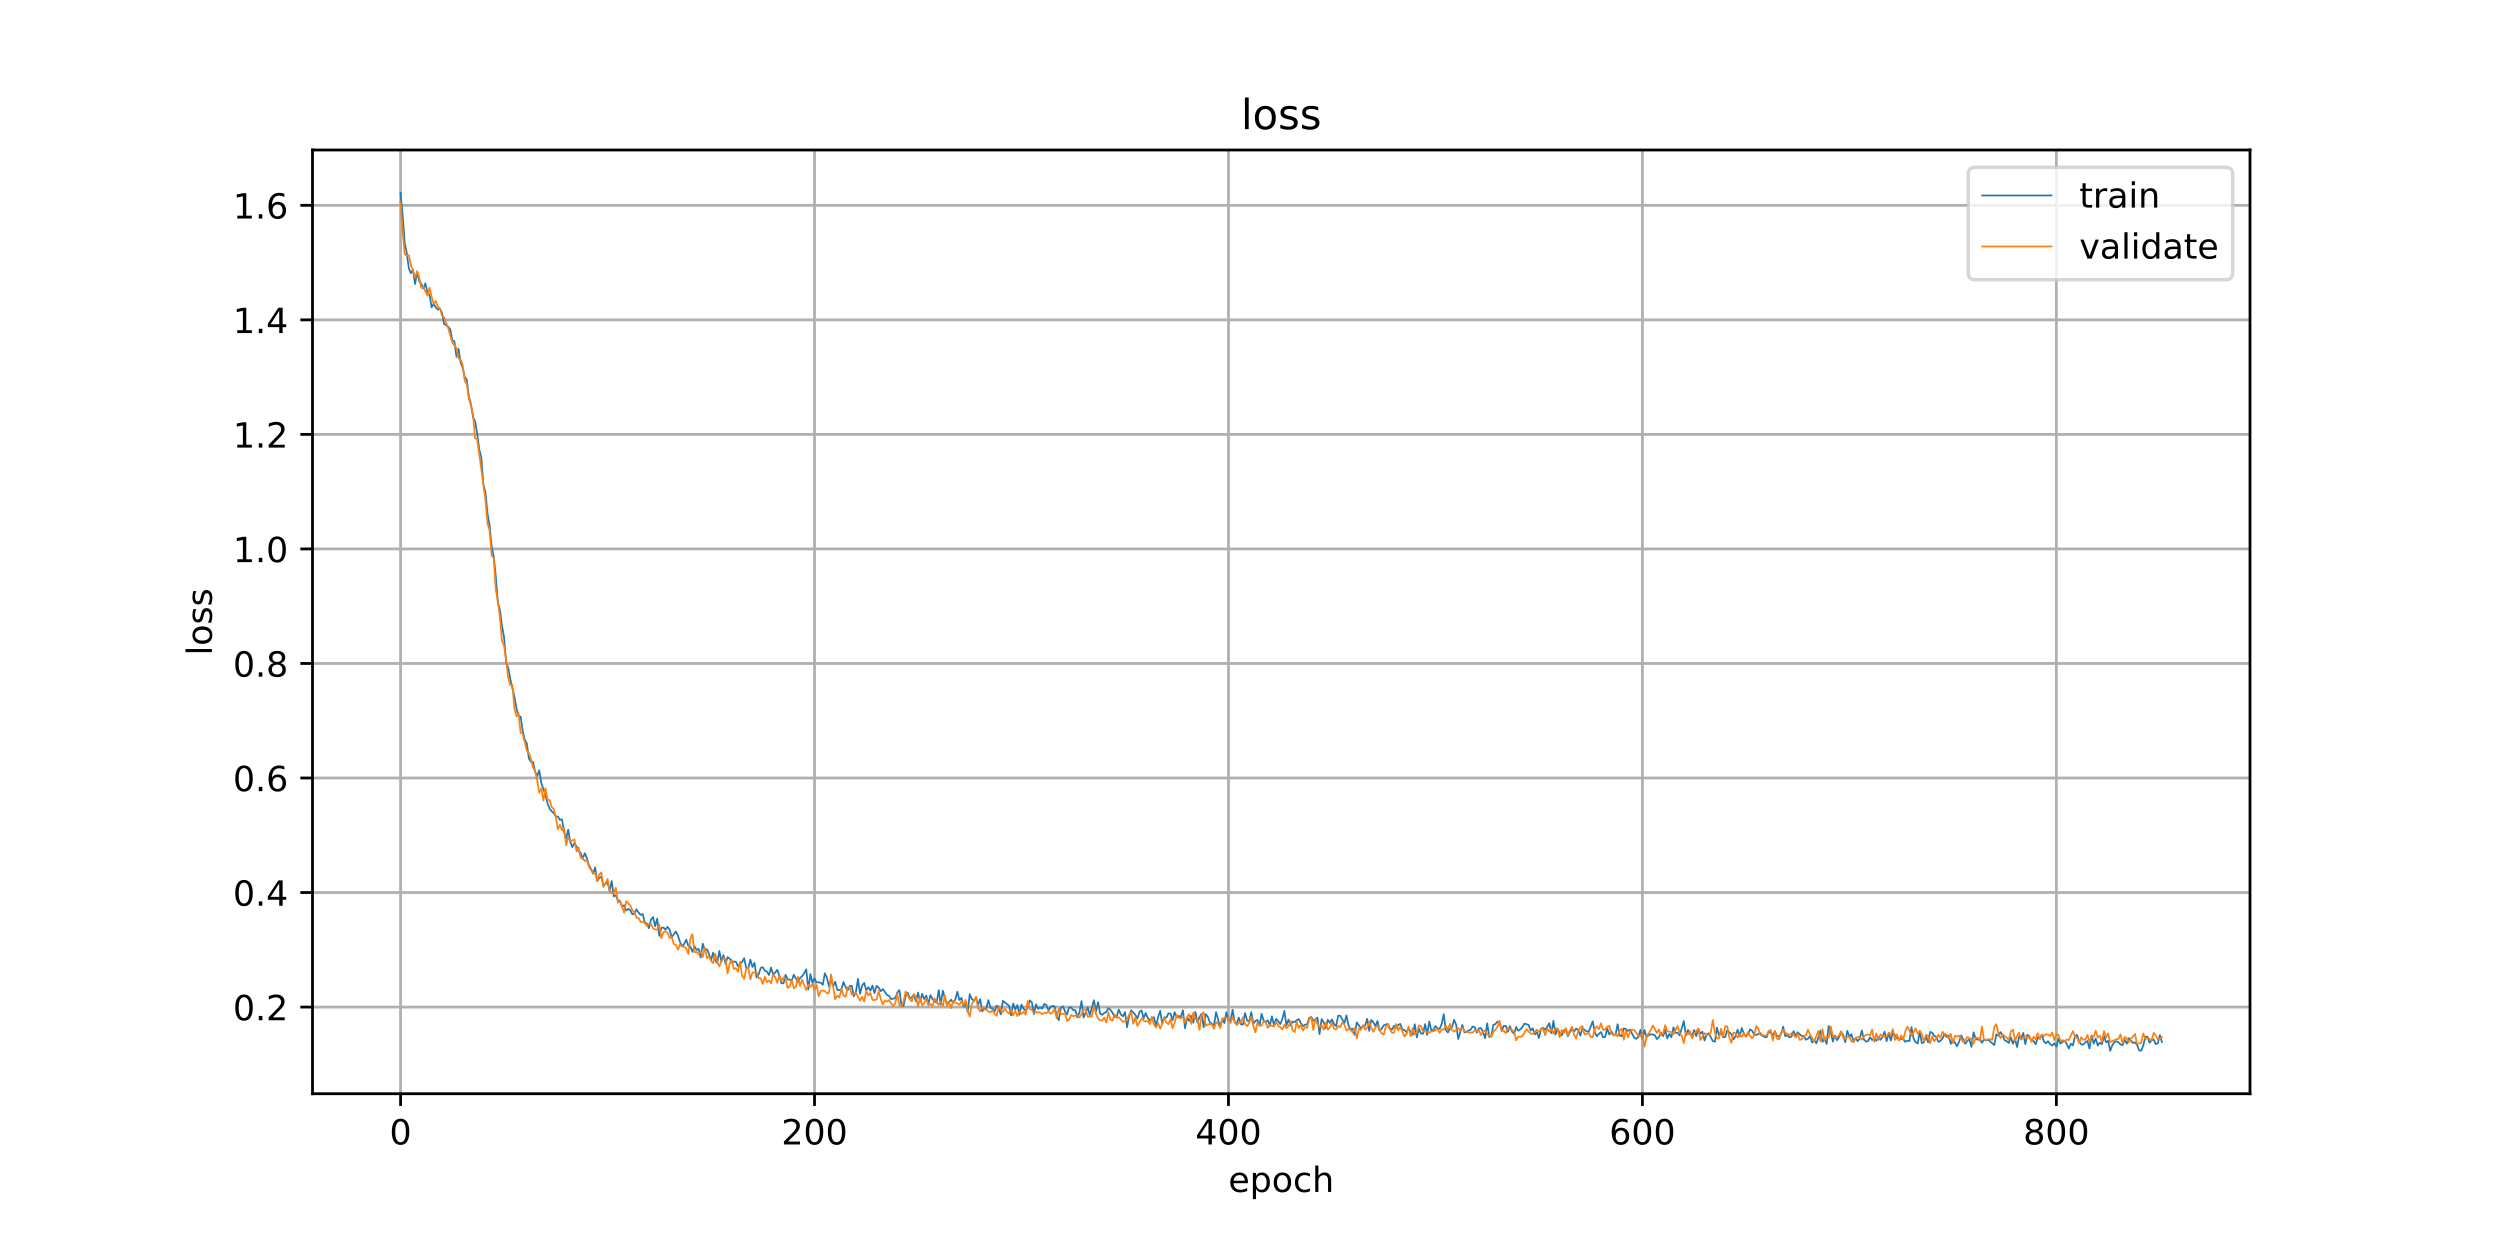 <?xml version="1.0" encoding="utf-8" standalone="no"?>
<!DOCTYPE svg PUBLIC "-//W3C//DTD SVG 1.1//EN"
  "http://www.w3.org/Graphics/SVG/1.1/DTD/svg11.dtd">
<!-- Created with matplotlib (https://matplotlib.org/) -->
<svg height="360pt" version="1.1" viewBox="0 0 720 360" width="720pt" xmlns="http://www.w3.org/2000/svg" xmlns:xlink="http://www.w3.org/1999/xlink">
 <defs>
  <style type="text/css">
*{stroke-linecap:butt;stroke-linejoin:round;}
  </style>
 </defs>
 <g id="figure_1">
  <g id="patch_1">
   <path d="M 0 360 
L 720 360 
L 720 0 
L 0 0 
z
" style="fill:#ffffff;"/>
  </g>
  <g id="axes_1">
   <g id="patch_2">
    <path d="M 90 315 
L 648 315 
L 648 43.2 
L 90 43.2 
z
" style="fill:#ffffff;"/>
   </g>
   <g id="matplotlib.axis_1">
    <g id="xtick_1">
     <g id="line2d_1">
      <path clip-path="url(#p7f3c922ab4)" d="M 115.364 315 
L 115.364 43.2 
" style="fill:none;stroke:#b0b0b0;stroke-linecap:square;stroke-width:0.8;"/>
     </g>
     <g id="line2d_2">
      <defs>
       <path d="M 0 0 
L 0 3.5 
" id="m43e13919d9" style="stroke:#000000;stroke-width:0.8;"/>
      </defs>
      <g>
       <use style="stroke:#000000;stroke-width:0.8;" x="115.364" xlink:href="#m43e13919d9" y="315"/>
      </g>
     </g>
     <g id="text_1">
      <!-- 0 -->
      <defs>
       <path d="M 31.781 66.406 
Q 24.172 66.406 20.328 58.906 
Q 16.5 51.422 16.5 36.375 
Q 16.5 21.391 20.328 13.891 
Q 24.172 6.391 31.781 6.391 
Q 39.453 6.391 43.281 13.891 
Q 47.125 21.391 47.125 36.375 
Q 47.125 51.422 43.281 58.906 
Q 39.453 66.406 31.781 66.406 
z
M 31.781 74.219 
Q 44.047 74.219 50.516 64.516 
Q 56.984 54.828 56.984 36.375 
Q 56.984 17.969 50.516 8.266 
Q 44.047 -1.422 31.781 -1.422 
Q 19.531 -1.422 13.062 8.266 
Q 6.594 17.969 6.594 36.375 
Q 6.594 54.828 13.062 64.516 
Q 19.531 74.219 31.781 74.219 
z
" id="DejaVuSans-48"/>
      </defs>
      <g transform="translate(112.182 329.598)scale(0.1 -0.1)">
       <use xlink:href="#DejaVuSans-48"/>
      </g>
     </g>
    </g>
    <g id="xtick_2">
     <g id="line2d_3">
      <path clip-path="url(#p7f3c922ab4)" d="M 234.582 315 
L 234.582 43.2 
" style="fill:none;stroke:#b0b0b0;stroke-linecap:square;stroke-width:0.8;"/>
     </g>
     <g id="line2d_4">
      <g>
       <use style="stroke:#000000;stroke-width:0.8;" x="234.582" xlink:href="#m43e13919d9" y="315"/>
      </g>
     </g>
     <g id="text_2">
      <!-- 200 -->
      <defs>
       <path d="M 19.188 8.297 
L 53.609 8.297 
L 53.609 0 
L 7.328 0 
L 7.328 8.297 
Q 12.938 14.109 22.625 23.891 
Q 32.328 33.688 34.812 36.531 
Q 39.547 41.844 41.422 45.531 
Q 43.312 49.219 43.312 52.781 
Q 43.312 58.594 39.234 62.25 
Q 35.156 65.922 28.609 65.922 
Q 23.969 65.922 18.812 64.312 
Q 13.672 62.703 7.812 59.422 
L 7.812 69.391 
Q 13.766 71.781 18.938 73 
Q 24.125 74.219 28.422 74.219 
Q 39.75 74.219 46.484 68.547 
Q 53.219 62.891 53.219 53.422 
Q 53.219 48.922 51.531 44.891 
Q 49.859 40.875 45.406 35.406 
Q 44.188 33.984 37.641 27.219 
Q 31.109 20.453 19.188 8.297 
z
" id="DejaVuSans-50"/>
      </defs>
      <g transform="translate(225.038 329.598)scale(0.1 -0.1)">
       <use xlink:href="#DejaVuSans-50"/>
       <use x="63.623" xlink:href="#DejaVuSans-48"/>
       <use x="127.246" xlink:href="#DejaVuSans-48"/>
      </g>
     </g>
    </g>
    <g id="xtick_3">
     <g id="line2d_5">
      <path clip-path="url(#p7f3c922ab4)" d="M 353.8 315 
L 353.8 43.2 
" style="fill:none;stroke:#b0b0b0;stroke-linecap:square;stroke-width:0.8;"/>
     </g>
     <g id="line2d_6">
      <g>
       <use style="stroke:#000000;stroke-width:0.8;" x="353.8" xlink:href="#m43e13919d9" y="315"/>
      </g>
     </g>
     <g id="text_3">
      <!-- 400 -->
      <defs>
       <path d="M 37.797 64.312 
L 12.891 25.391 
L 37.797 25.391 
z
M 35.203 72.906 
L 47.609 72.906 
L 47.609 25.391 
L 58.016 25.391 
L 58.016 17.188 
L 47.609 17.188 
L 47.609 0 
L 37.797 0 
L 37.797 17.188 
L 4.891 17.188 
L 4.891 26.703 
z
" id="DejaVuSans-52"/>
      </defs>
      <g transform="translate(344.256 329.598)scale(0.1 -0.1)">
       <use xlink:href="#DejaVuSans-52"/>
       <use x="63.623" xlink:href="#DejaVuSans-48"/>
       <use x="127.246" xlink:href="#DejaVuSans-48"/>
      </g>
     </g>
    </g>
    <g id="xtick_4">
     <g id="line2d_7">
      <path clip-path="url(#p7f3c922ab4)" d="M 473.018 315 
L 473.018 43.2 
" style="fill:none;stroke:#b0b0b0;stroke-linecap:square;stroke-width:0.8;"/>
     </g>
     <g id="line2d_8">
      <g>
       <use style="stroke:#000000;stroke-width:0.8;" x="473.018" xlink:href="#m43e13919d9" y="315"/>
      </g>
     </g>
     <g id="text_4">
      <!-- 600 -->
      <defs>
       <path d="M 33.016 40.375 
Q 26.375 40.375 22.484 35.828 
Q 18.609 31.297 18.609 23.391 
Q 18.609 15.531 22.484 10.953 
Q 26.375 6.391 33.016 6.391 
Q 39.656 6.391 43.531 10.953 
Q 47.406 15.531 47.406 23.391 
Q 47.406 31.297 43.531 35.828 
Q 39.656 40.375 33.016 40.375 
z
M 52.594 71.297 
L 52.594 62.312 
Q 48.875 64.062 45.094 64.984 
Q 41.312 65.922 37.594 65.922 
Q 27.828 65.922 22.672 59.328 
Q 17.531 52.734 16.797 39.406 
Q 19.672 43.656 24.016 45.922 
Q 28.375 48.188 33.594 48.188 
Q 44.578 48.188 50.953 41.516 
Q 57.328 34.859 57.328 23.391 
Q 57.328 12.156 50.688 5.359 
Q 44.047 -1.422 33.016 -1.422 
Q 20.359 -1.422 13.672 8.266 
Q 6.984 17.969 6.984 36.375 
Q 6.984 53.656 15.188 63.938 
Q 23.391 74.219 37.203 74.219 
Q 40.922 74.219 44.703 73.484 
Q 48.484 72.75 52.594 71.297 
z
" id="DejaVuSans-54"/>
      </defs>
      <g transform="translate(463.474 329.598)scale(0.1 -0.1)">
       <use xlink:href="#DejaVuSans-54"/>
       <use x="63.623" xlink:href="#DejaVuSans-48"/>
       <use x="127.246" xlink:href="#DejaVuSans-48"/>
      </g>
     </g>
    </g>
    <g id="xtick_5">
     <g id="line2d_9">
      <path clip-path="url(#p7f3c922ab4)" d="M 592.236 315 
L 592.236 43.2 
" style="fill:none;stroke:#b0b0b0;stroke-linecap:square;stroke-width:0.8;"/>
     </g>
     <g id="line2d_10">
      <g>
       <use style="stroke:#000000;stroke-width:0.8;" x="592.236" xlink:href="#m43e13919d9" y="315"/>
      </g>
     </g>
     <g id="text_5">
      <!-- 800 -->
      <defs>
       <path d="M 31.781 34.625 
Q 24.75 34.625 20.719 30.859 
Q 16.703 27.094 16.703 20.516 
Q 16.703 13.922 20.719 10.156 
Q 24.75 6.391 31.781 6.391 
Q 38.812 6.391 42.859 10.172 
Q 46.922 13.969 46.922 20.516 
Q 46.922 27.094 42.891 30.859 
Q 38.875 34.625 31.781 34.625 
z
M 21.922 38.812 
Q 15.578 40.375 12.031 44.719 
Q 8.5 49.078 8.5 55.328 
Q 8.5 64.062 14.719 69.141 
Q 20.953 74.219 31.781 74.219 
Q 42.672 74.219 48.875 69.141 
Q 55.078 64.062 55.078 55.328 
Q 55.078 49.078 51.531 44.719 
Q 48 40.375 41.703 38.812 
Q 48.828 37.156 52.797 32.312 
Q 56.781 27.484 56.781 20.516 
Q 56.781 9.906 50.312 4.234 
Q 43.844 -1.422 31.781 -1.422 
Q 19.734 -1.422 13.25 4.234 
Q 6.781 9.906 6.781 20.516 
Q 6.781 27.484 10.781 32.312 
Q 14.797 37.156 21.922 38.812 
z
M 18.312 54.391 
Q 18.312 48.734 21.844 45.562 
Q 25.391 42.391 31.781 42.391 
Q 38.141 42.391 41.719 45.562 
Q 45.312 48.734 45.312 54.391 
Q 45.312 60.062 41.719 63.234 
Q 38.141 66.406 31.781 66.406 
Q 25.391 66.406 21.844 63.234 
Q 18.312 60.062 18.312 54.391 
z
" id="DejaVuSans-56"/>
      </defs>
      <g transform="translate(582.692 329.598)scale(0.1 -0.1)">
       <use xlink:href="#DejaVuSans-56"/>
       <use x="63.623" xlink:href="#DejaVuSans-48"/>
       <use x="127.246" xlink:href="#DejaVuSans-48"/>
      </g>
     </g>
    </g>
    <g id="text_6">
     <!-- epoch -->
     <defs>
      <path d="M 56.203 29.594 
L 56.203 25.203 
L 14.891 25.203 
Q 15.484 15.922 20.484 11.062 
Q 25.484 6.203 34.422 6.203 
Q 39.594 6.203 44.453 7.469 
Q 49.312 8.734 54.109 11.281 
L 54.109 2.781 
Q 49.266 0.734 44.188 -0.344 
Q 39.109 -1.422 33.891 -1.422 
Q 20.797 -1.422 13.156 6.188 
Q 5.516 13.812 5.516 26.812 
Q 5.516 40.234 12.766 48.109 
Q 20.016 56 32.328 56 
Q 43.359 56 49.781 48.891 
Q 56.203 41.797 56.203 29.594 
z
M 47.219 32.234 
Q 47.125 39.594 43.094 43.984 
Q 39.062 48.391 32.422 48.391 
Q 24.906 48.391 20.391 44.141 
Q 15.875 39.891 15.188 32.172 
z
" id="DejaVuSans-101"/>
      <path d="M 18.109 8.203 
L 18.109 -20.797 
L 9.078 -20.797 
L 9.078 54.688 
L 18.109 54.688 
L 18.109 46.391 
Q 20.953 51.266 25.266 53.625 
Q 29.594 56 35.594 56 
Q 45.562 56 51.781 48.094 
Q 58.016 40.188 58.016 27.297 
Q 58.016 14.406 51.781 6.484 
Q 45.562 -1.422 35.594 -1.422 
Q 29.594 -1.422 25.266 0.953 
Q 20.953 3.328 18.109 8.203 
z
M 48.688 27.297 
Q 48.688 37.203 44.609 42.844 
Q 40.531 48.484 33.406 48.484 
Q 26.266 48.484 22.188 42.844 
Q 18.109 37.203 18.109 27.297 
Q 18.109 17.391 22.188 11.75 
Q 26.266 6.109 33.406 6.109 
Q 40.531 6.109 44.609 11.75 
Q 48.688 17.391 48.688 27.297 
z
" id="DejaVuSans-112"/>
      <path d="M 30.609 48.391 
Q 23.391 48.391 19.188 42.75 
Q 14.984 37.109 14.984 27.297 
Q 14.984 17.484 19.156 11.844 
Q 23.344 6.203 30.609 6.203 
Q 37.797 6.203 41.984 11.859 
Q 46.188 17.531 46.188 27.297 
Q 46.188 37.016 41.984 42.703 
Q 37.797 48.391 30.609 48.391 
z
M 30.609 56 
Q 42.328 56 49.016 48.375 
Q 55.719 40.766 55.719 27.297 
Q 55.719 13.875 49.016 6.219 
Q 42.328 -1.422 30.609 -1.422 
Q 18.844 -1.422 12.172 6.219 
Q 5.516 13.875 5.516 27.297 
Q 5.516 40.766 12.172 48.375 
Q 18.844 56 30.609 56 
z
" id="DejaVuSans-111"/>
      <path d="M 48.781 52.594 
L 48.781 44.188 
Q 44.969 46.297 41.141 47.344 
Q 37.312 48.391 33.406 48.391 
Q 24.656 48.391 19.812 42.844 
Q 14.984 37.312 14.984 27.297 
Q 14.984 17.281 19.812 11.734 
Q 24.656 6.203 33.406 6.203 
Q 37.312 6.203 41.141 7.25 
Q 44.969 8.297 48.781 10.406 
L 48.781 2.094 
Q 45.016 0.344 40.984 -0.531 
Q 36.969 -1.422 32.422 -1.422 
Q 20.062 -1.422 12.781 6.344 
Q 5.516 14.109 5.516 27.297 
Q 5.516 40.672 12.859 48.328 
Q 20.219 56 33.016 56 
Q 37.156 56 41.109 55.141 
Q 45.062 54.297 48.781 52.594 
z
" id="DejaVuSans-99"/>
      <path d="M 54.891 33.016 
L 54.891 0 
L 45.906 0 
L 45.906 32.719 
Q 45.906 40.484 42.875 44.328 
Q 39.844 48.188 33.797 48.188 
Q 26.516 48.188 22.312 43.547 
Q 18.109 38.922 18.109 30.906 
L 18.109 0 
L 9.078 0 
L 9.078 75.984 
L 18.109 75.984 
L 18.109 46.188 
Q 21.344 51.125 25.703 53.562 
Q 30.078 56 35.797 56 
Q 45.219 56 50.047 50.172 
Q 54.891 44.344 54.891 33.016 
z
" id="DejaVuSans-104"/>
     </defs>
     <g transform="translate(353.772 343.277)scale(0.1 -0.1)">
      <use xlink:href="#DejaVuSans-101"/>
      <use x="61.523" xlink:href="#DejaVuSans-112"/>
      <use x="125" xlink:href="#DejaVuSans-111"/>
      <use x="186.182" xlink:href="#DejaVuSans-99"/>
      <use x="241.162" xlink:href="#DejaVuSans-104"/>
     </g>
    </g>
   </g>
   <g id="matplotlib.axis_2">
    <g id="ytick_1">
     <g id="line2d_11">
      <path clip-path="url(#p7f3c922ab4)" d="M 90 290.031 
L 648 290.031 
" style="fill:none;stroke:#b0b0b0;stroke-linecap:square;stroke-width:0.8;"/>
     </g>
     <g id="line2d_12">
      <defs>
       <path d="M 0 0 
L -3.5 0 
" id="ma08b111112" style="stroke:#000000;stroke-width:0.8;"/>
      </defs>
      <g>
       <use style="stroke:#000000;stroke-width:0.8;" x="90" xlink:href="#ma08b111112" y="290.031"/>
      </g>
     </g>
     <g id="text_7">
      <!-- 0.2 -->
      <defs>
       <path d="M 10.688 12.406 
L 21 12.406 
L 21 0 
L 10.688 0 
z
" id="DejaVuSans-46"/>
      </defs>
      <g transform="translate(67.097 293.83)scale(0.1 -0.1)">
       <use xlink:href="#DejaVuSans-48"/>
       <use x="63.623" xlink:href="#DejaVuSans-46"/>
       <use x="95.41" xlink:href="#DejaVuSans-50"/>
      </g>
     </g>
    </g>
    <g id="ytick_2">
     <g id="line2d_13">
      <path clip-path="url(#p7f3c922ab4)" d="M 90 257.047 
L 648 257.047 
" style="fill:none;stroke:#b0b0b0;stroke-linecap:square;stroke-width:0.8;"/>
     </g>
     <g id="line2d_14">
      <g>
       <use style="stroke:#000000;stroke-width:0.8;" x="90" xlink:href="#ma08b111112" y="257.047"/>
      </g>
     </g>
     <g id="text_8">
      <!-- 0.4 -->
      <g transform="translate(67.097 260.846)scale(0.1 -0.1)">
       <use xlink:href="#DejaVuSans-48"/>
       <use x="63.623" xlink:href="#DejaVuSans-46"/>
       <use x="95.41" xlink:href="#DejaVuSans-52"/>
      </g>
     </g>
    </g>
    <g id="ytick_3">
     <g id="line2d_15">
      <path clip-path="url(#p7f3c922ab4)" d="M 90 224.062 
L 648 224.062 
" style="fill:none;stroke:#b0b0b0;stroke-linecap:square;stroke-width:0.8;"/>
     </g>
     <g id="line2d_16">
      <g>
       <use style="stroke:#000000;stroke-width:0.8;" x="90" xlink:href="#ma08b111112" y="224.062"/>
      </g>
     </g>
     <g id="text_9">
      <!-- 0.6 -->
      <g transform="translate(67.097 227.862)scale(0.1 -0.1)">
       <use xlink:href="#DejaVuSans-48"/>
       <use x="63.623" xlink:href="#DejaVuSans-46"/>
       <use x="95.41" xlink:href="#DejaVuSans-54"/>
      </g>
     </g>
    </g>
    <g id="ytick_4">
     <g id="line2d_17">
      <path clip-path="url(#p7f3c922ab4)" d="M 90 191.078 
L 648 191.078 
" style="fill:none;stroke:#b0b0b0;stroke-linecap:square;stroke-width:0.8;"/>
     </g>
     <g id="line2d_18">
      <g>
       <use style="stroke:#000000;stroke-width:0.8;" x="90" xlink:href="#ma08b111112" y="191.078"/>
      </g>
     </g>
     <g id="text_10">
      <!-- 0.8 -->
      <g transform="translate(67.097 194.877)scale(0.1 -0.1)">
       <use xlink:href="#DejaVuSans-48"/>
       <use x="63.623" xlink:href="#DejaVuSans-46"/>
       <use x="95.41" xlink:href="#DejaVuSans-56"/>
      </g>
     </g>
    </g>
    <g id="ytick_5">
     <g id="line2d_19">
      <path clip-path="url(#p7f3c922ab4)" d="M 90 158.094 
L 648 158.094 
" style="fill:none;stroke:#b0b0b0;stroke-linecap:square;stroke-width:0.8;"/>
     </g>
     <g id="line2d_20">
      <g>
       <use style="stroke:#000000;stroke-width:0.8;" x="90" xlink:href="#ma08b111112" y="158.094"/>
      </g>
     </g>
     <g id="text_11">
      <!-- 1.0 -->
      <defs>
       <path d="M 12.406 8.297 
L 28.516 8.297 
L 28.516 63.922 
L 10.984 60.406 
L 10.984 69.391 
L 28.422 72.906 
L 38.281 72.906 
L 38.281 8.297 
L 54.391 8.297 
L 54.391 0 
L 12.406 0 
z
" id="DejaVuSans-49"/>
      </defs>
      <g transform="translate(67.097 161.893)scale(0.1 -0.1)">
       <use xlink:href="#DejaVuSans-49"/>
       <use x="63.623" xlink:href="#DejaVuSans-46"/>
       <use x="95.41" xlink:href="#DejaVuSans-48"/>
      </g>
     </g>
    </g>
    <g id="ytick_6">
     <g id="line2d_21">
      <path clip-path="url(#p7f3c922ab4)" d="M 90 125.11 
L 648 125.11 
" style="fill:none;stroke:#b0b0b0;stroke-linecap:square;stroke-width:0.8;"/>
     </g>
     <g id="line2d_22">
      <g>
       <use style="stroke:#000000;stroke-width:0.8;" x="90" xlink:href="#ma08b111112" y="125.11"/>
      </g>
     </g>
     <g id="text_12">
      <!-- 1.2 -->
      <g transform="translate(67.097 128.909)scale(0.1 -0.1)">
       <use xlink:href="#DejaVuSans-49"/>
       <use x="63.623" xlink:href="#DejaVuSans-46"/>
       <use x="95.41" xlink:href="#DejaVuSans-50"/>
      </g>
     </g>
    </g>
    <g id="ytick_7">
     <g id="line2d_23">
      <path clip-path="url(#p7f3c922ab4)" d="M 90 92.126 
L 648 92.126 
" style="fill:none;stroke:#b0b0b0;stroke-linecap:square;stroke-width:0.8;"/>
     </g>
     <g id="line2d_24">
      <g>
       <use style="stroke:#000000;stroke-width:0.8;" x="90" xlink:href="#ma08b111112" y="92.126"/>
      </g>
     </g>
     <g id="text_13">
      <!-- 1.4 -->
      <g transform="translate(67.097 95.925)scale(0.1 -0.1)">
       <use xlink:href="#DejaVuSans-49"/>
       <use x="63.623" xlink:href="#DejaVuSans-46"/>
       <use x="95.41" xlink:href="#DejaVuSans-52"/>
      </g>
     </g>
    </g>
    <g id="ytick_8">
     <g id="line2d_25">
      <path clip-path="url(#p7f3c922ab4)" d="M 90 59.142 
L 648 59.142 
" style="fill:none;stroke:#b0b0b0;stroke-linecap:square;stroke-width:0.8;"/>
     </g>
     <g id="line2d_26">
      <g>
       <use style="stroke:#000000;stroke-width:0.8;" x="90" xlink:href="#ma08b111112" y="59.142"/>
      </g>
     </g>
     <g id="text_14">
      <!-- 1.6 -->
      <g transform="translate(67.097 62.941)scale(0.1 -0.1)">
       <use xlink:href="#DejaVuSans-49"/>
       <use x="63.623" xlink:href="#DejaVuSans-46"/>
       <use x="95.41" xlink:href="#DejaVuSans-54"/>
      </g>
     </g>
    </g>
    <g id="text_15">
     <!-- loss -->
     <defs>
      <path d="M 9.422 75.984 
L 18.406 75.984 
L 18.406 0 
L 9.422 0 
z
" id="DejaVuSans-108"/>
      <path d="M 44.281 53.078 
L 44.281 44.578 
Q 40.484 46.531 36.375 47.5 
Q 32.281 48.484 27.875 48.484 
Q 21.188 48.484 17.844 46.438 
Q 14.5 44.391 14.5 40.281 
Q 14.5 37.156 16.891 35.375 
Q 19.281 33.594 26.516 31.984 
L 29.594 31.297 
Q 39.156 29.25 43.188 25.516 
Q 47.219 21.781 47.219 15.094 
Q 47.219 7.469 41.188 3.016 
Q 35.156 -1.422 24.609 -1.422 
Q 20.219 -1.422 15.453 -0.562 
Q 10.688 0.297 5.422 2 
L 5.422 11.281 
Q 10.406 8.688 15.234 7.391 
Q 20.062 6.109 24.812 6.109 
Q 31.156 6.109 34.562 8.281 
Q 37.984 10.453 37.984 14.406 
Q 37.984 18.062 35.516 20.016 
Q 33.062 21.969 24.703 23.781 
L 21.578 24.516 
Q 13.234 26.266 9.516 29.906 
Q 5.812 33.547 5.812 39.891 
Q 5.812 47.609 11.281 51.797 
Q 16.75 56 26.812 56 
Q 31.781 56 36.172 55.266 
Q 40.578 54.547 44.281 53.078 
z
" id="DejaVuSans-115"/>
     </defs>
     <g transform="translate(61.017 188.758)rotate(-90)scale(0.1 -0.1)">
      <use xlink:href="#DejaVuSans-108"/>
      <use x="27.783" xlink:href="#DejaVuSans-111"/>
      <use x="88.965" xlink:href="#DejaVuSans-115"/>
      <use x="141.064" xlink:href="#DejaVuSans-115"/>
     </g>
    </g>
   </g>
   <g id="line2d_27">
    <path clip-path="url(#p7f3c922ab4)" d="M 115.364 55.555 
L 115.96 61.947 
L 116.556 69.958 
L 117.152 72.895 
L 117.748 77.313 
L 118.344 78.68 
L 118.94 77.709 
L 119.536 81.804 
L 120.132 78.283 
L 120.728 80.963 
L 121.325 81.719 
L 121.921 83.116 
L 122.517 81.603 
L 123.113 84.269 
L 123.709 84.921 
L 124.305 88.538 
L 124.901 87.478 
L 125.497 88.524 
L 126.093 89.155 
L 126.689 88.954 
L 127.285 90.048 
L 127.882 93.255 
L 129.074 94.088 
L 129.67 94.816 
L 130.266 98.002 
L 130.862 98.289 
L 131.458 102.734 
L 132.054 100.454 
L 132.65 104.404 
L 133.246 105.889 
L 133.842 108.586 
L 134.439 109.422 
L 135.035 114.236 
L 135.631 116.443 
L 136.227 120.126 
L 136.823 121.31 
L 137.419 124.824 
L 138.015 129.353 
L 138.611 131.709 
L 139.207 139.514 
L 139.803 141.706 
L 140.399 147.891 
L 140.996 151.31 
L 141.592 157.351 
L 142.188 160.155 
L 142.784 165.915 
L 143.38 173.589 
L 143.976 175.63 
L 144.572 180.253 
L 145.168 183.506 
L 145.764 190.805 
L 146.36 192.259 
L 146.956 195.538 
L 148.149 200.635 
L 148.745 204.001 
L 149.341 206.175 
L 149.937 206.414 
L 150.533 210.408 
L 151.129 213.011 
L 151.725 214.121 
L 152.321 218.448 
L 152.917 219.403 
L 153.513 219.462 
L 154.109 222.323 
L 154.706 223.513 
L 155.302 221.83 
L 155.898 225.525 
L 157.09 228.972 
L 157.686 231.361 
L 158.282 232.908 
L 158.878 233.653 
L 159.474 234.153 
L 160.07 235.092 
L 160.666 235.197 
L 161.263 236.139 
L 161.859 236.004 
L 162.455 239.682 
L 163.051 241.55 
L 163.647 238.94 
L 164.243 242.523 
L 164.839 243.987 
L 165.435 242.775 
L 166.031 243.799 
L 166.627 245.121 
L 167.223 245.614 
L 167.82 247.374 
L 168.416 245.706 
L 169.012 247.105 
L 169.608 249.221 
L 170.204 250.272 
L 170.8 251.629 
L 171.396 249.823 
L 171.992 253.773 
L 172.588 252.867 
L 173.184 252.486 
L 173.78 255.085 
L 174.973 254.093 
L 175.569 256.616 
L 176.165 253.722 
L 176.761 258.118 
L 177.357 257.865 
L 177.953 259.248 
L 178.549 259.427 
L 179.145 261.187 
L 179.741 260.684 
L 180.337 262.248 
L 180.934 261.754 
L 181.53 262.116 
L 182.126 263.327 
L 182.722 263.089 
L 183.318 261.884 
L 183.914 262.85 
L 184.51 263.496 
L 185.106 263.243 
L 185.702 265.745 
L 186.298 266 
L 186.894 267.319 
L 187.491 264.842 
L 188.087 264.123 
L 188.683 266.755 
L 189.279 264.569 
L 189.875 269.511 
L 190.471 267.241 
L 191.067 267.136 
L 191.663 267.705 
L 192.259 266.945 
L 192.855 267.755 
L 193.451 269.977 
L 194.644 268.252 
L 195.24 269.447 
L 195.836 271.295 
L 196.432 272.501 
L 197.028 271.879 
L 197.624 270.618 
L 198.22 272.389 
L 198.816 272.599 
L 199.412 274.11 
L 200.008 272.514 
L 200.605 273.568 
L 201.201 273.272 
L 201.797 275.744 
L 202.393 271.777 
L 202.989 273.675 
L 203.585 273.383 
L 204.181 274.735 
L 204.777 276.591 
L 205.373 274.371 
L 205.969 276.594 
L 206.565 277.379 
L 207.162 273.885 
L 207.758 276.938 
L 208.354 275.051 
L 208.95 277.583 
L 209.546 275.645 
L 210.142 276.092 
L 210.738 277.23 
L 211.334 276.914 
L 211.93 276.983 
L 212.526 278.272 
L 213.122 277.501 
L 213.719 277.083 
L 214.315 275.945 
L 214.911 278.769 
L 215.507 278.855 
L 216.103 276.378 
L 216.699 278.485 
L 217.295 277.308 
L 217.891 281.488 
L 218.487 280.678 
L 219.083 278.758 
L 219.679 278.551 
L 220.276 279.599 
L 220.872 279.775 
L 221.468 280.807 
L 222.064 278.666 
L 222.66 280.645 
L 223.256 280.11 
L 223.852 279.317 
L 224.448 280.938 
L 225.044 283.14 
L 225.64 283.208 
L 226.236 280.754 
L 226.832 282.057 
L 227.429 282.143 
L 228.025 282.388 
L 228.621 280.717 
L 229.813 282.898 
L 230.409 281.679 
L 231.005 281.154 
L 231.601 280.275 
L 232.197 279.157 
L 232.793 284.922 
L 233.389 280.538 
L 233.986 283.004 
L 234.582 281.803 
L 235.178 282.953 
L 235.774 282.917 
L 236.37 283.015 
L 236.966 283.617 
L 237.562 280.314 
L 238.158 281.598 
L 238.754 284.128 
L 239.35 281.974 
L 239.946 284.056 
L 240.543 282.734 
L 241.139 285.119 
L 241.735 285.15 
L 242.331 284.932 
L 242.927 282.811 
L 243.523 284.261 
L 244.119 285.249 
L 244.715 283.975 
L 245.311 283.88 
L 245.907 286.925 
L 246.503 285.665 
L 247.1 281.92 
L 247.696 286.228 
L 248.292 283.805 
L 248.888 283.08 
L 249.484 285.201 
L 250.08 284.303 
L 250.676 285.349 
L 251.272 283.835 
L 251.868 286.018 
L 252.464 283.91 
L 253.06 284.433 
L 253.657 285.452 
L 254.253 284.847 
L 255.445 286.517 
L 256.041 286.817 
L 256.637 287.726 
L 257.829 287.501 
L 258.425 285.88 
L 259.021 285.14 
L 259.617 289.451 
L 260.214 289.734 
L 260.81 286.855 
L 261.406 285.929 
L 262.002 287.506 
L 262.598 287.255 
L 263.194 286.446 
L 263.79 288.328 
L 264.386 285.855 
L 264.982 288.504 
L 265.578 286.23 
L 266.174 287.723 
L 266.771 286.729 
L 267.367 289.148 
L 267.963 286.607 
L 268.559 287.712 
L 269.155 288.401 
L 269.751 288.767 
L 270.347 285.144 
L 270.943 289.276 
L 271.539 285.328 
L 272.135 287.504 
L 272.731 289.115 
L 273.924 287.927 
L 274.52 288.835 
L 275.116 287.847 
L 275.712 285.627 
L 276.308 288.004 
L 276.904 287.383 
L 277.5 289.937 
L 278.096 288.925 
L 278.692 291.438 
L 279.288 286.309 
L 279.885 287.744 
L 280.481 288.217 
L 281.077 287.302 
L 281.673 289.447 
L 282.269 287.738 
L 282.865 291.232 
L 283.461 290.643 
L 284.057 290.389 
L 284.653 288.041 
L 285.249 290.235 
L 285.845 290.399 
L 286.442 291.304 
L 287.038 289.618 
L 287.634 290.459 
L 288.23 292.145 
L 288.826 288.247 
L 290.614 289.655 
L 291.21 292.463 
L 291.806 289.002 
L 292.402 290.718 
L 292.999 289.472 
L 293.595 292.187 
L 294.191 289.344 
L 294.787 290.515 
L 295.383 291.065 
L 295.979 290.184 
L 296.575 288.113 
L 297.171 288.66 
L 297.767 292.086 
L 298.363 289.236 
L 298.959 290.515 
L 299.555 290.172 
L 300.152 290.482 
L 300.748 289.128 
L 301.344 289.432 
L 301.94 290.971 
L 302.536 290.068 
L 303.132 289.667 
L 303.728 289.865 
L 304.324 292.587 
L 304.92 293.824 
L 305.516 290.268 
L 306.112 289.817 
L 306.709 291.206 
L 307.305 292.173 
L 307.901 290.14 
L 308.497 290.155 
L 309.093 290.923 
L 309.689 290.911 
L 310.285 292.998 
L 310.881 291.593 
L 311.477 288.323 
L 312.073 293.059 
L 313.266 290.143 
L 313.862 292.343 
L 315.054 288.08 
L 315.65 291.228 
L 316.246 288.625 
L 316.842 291.927 
L 317.438 292.28 
L 318.034 291.717 
L 318.63 291.466 
L 319.226 290.328 
L 319.823 290.842 
L 320.419 291.707 
L 321.015 292.955 
L 321.611 292.773 
L 322.207 290.762 
L 322.803 292.172 
L 323.399 292.712 
L 323.995 291.485 
L 324.591 295.83 
L 325.187 292.685 
L 325.783 290.961 
L 326.976 292.258 
L 327.572 293.363 
L 328.168 291.426 
L 328.764 290.993 
L 329.36 293.268 
L 329.956 291.751 
L 330.552 293.159 
L 331.148 293.897 
L 331.744 293.336 
L 332.34 292.979 
L 332.937 295.639 
L 333.533 292.891 
L 334.129 291.119 
L 334.725 294.803 
L 335.321 292.961 
L 335.917 293.087 
L 336.513 291.868 
L 337.109 291.922 
L 337.705 293.819 
L 338.301 291.5 
L 338.897 292.982 
L 339.494 292.614 
L 340.09 292.819 
L 340.686 290.949 
L 341.282 296.133 
L 341.878 293.091 
L 342.474 294.037 
L 343.07 292.545 
L 343.666 294.526 
L 344.262 291.436 
L 344.858 294.435 
L 345.454 292.95 
L 346.051 291.98 
L 346.647 295.832 
L 347.243 292.078 
L 347.839 292.822 
L 348.435 294.397 
L 349.031 294.903 
L 349.627 295.222 
L 350.223 291.483 
L 351.415 295.859 
L 352.011 293.405 
L 352.608 294.622 
L 353.204 291.525 
L 353.8 293.908 
L 354.396 293.873 
L 354.992 290.815 
L 355.588 294.424 
L 356.184 294.76 
L 356.78 293.09 
L 357.376 294.992 
L 357.972 295.08 
L 358.568 291.764 
L 359.165 293.884 
L 359.761 294.255 
L 360.357 291.493 
L 360.953 294.831 
L 361.549 294.033 
L 362.145 293.754 
L 362.741 295.366 
L 363.337 291.991 
L 363.933 293.965 
L 364.529 294.319 
L 365.125 293.86 
L 365.722 295.393 
L 366.318 292.695 
L 366.914 295.272 
L 367.51 293.46 
L 368.106 294.048 
L 368.702 294.943 
L 369.298 293.586 
L 369.894 291.128 
L 370.49 295.29 
L 371.086 293.641 
L 371.682 295.351 
L 372.278 294.236 
L 372.875 294.351 
L 373.471 293.82 
L 374.067 293.496 
L 374.663 294.721 
L 375.259 295.523 
L 375.855 295.108 
L 376.451 295.055 
L 377.047 293.138 
L 377.643 292.893 
L 378.239 293.997 
L 379.432 293.087 
L 380.028 297.843 
L 380.624 293.509 
L 381.22 294.432 
L 381.816 296.1 
L 382.412 293.699 
L 383.008 294.595 
L 383.604 293.585 
L 384.2 294.916 
L 384.796 295.499 
L 385.392 292.536 
L 385.989 292.499 
L 387.181 294.684 
L 387.777 292.45 
L 388.373 295.383 
L 388.969 296.496 
L 389.565 296.25 
L 390.161 298.03 
L 390.757 294.437 
L 391.949 296.179 
L 392.546 295.516 
L 393.142 295.373 
L 393.738 293.421 
L 394.334 296.895 
L 394.93 293.758 
L 395.526 294.418 
L 396.122 295.57 
L 396.718 294.049 
L 397.314 296.826 
L 397.91 296.263 
L 398.506 295.314 
L 399.103 295.046 
L 399.699 294.91 
L 400.295 296.168 
L 400.891 296.543 
L 401.487 295.401 
L 402.083 296.067 
L 402.679 295.186 
L 403.275 294.884 
L 403.871 296.481 
L 404.467 296.648 
L 405.063 297.328 
L 405.66 296.26 
L 406.852 298.042 
L 407.448 294.986 
L 408.044 298.769 
L 408.64 296.237 
L 409.236 297.654 
L 409.832 297.738 
L 410.428 294.948 
L 411.024 298.054 
L 411.62 294.177 
L 412.217 296.686 
L 412.813 296.64 
L 413.409 295.518 
L 414.005 296.203 
L 414.601 296.318 
L 415.197 294.924 
L 415.793 292.084 
L 416.389 296.61 
L 416.985 297.349 
L 417.581 296.279 
L 418.177 295.857 
L 418.774 293.709 
L 419.37 295.117 
L 419.966 299.233 
L 421.158 295.176 
L 421.754 297.323 
L 422.35 297.127 
L 423.542 296.512 
L 424.138 295.635 
L 424.734 295.787 
L 425.331 297.395 
L 425.927 296.155 
L 426.523 296.094 
L 427.119 297.243 
L 427.715 299.005 
L 428.311 294.715 
L 428.907 298.665 
L 429.503 298.356 
L 430.099 295.149 
L 430.695 294.941 
L 431.291 294.224 
L 431.888 294.517 
L 432.484 296.813 
L 433.08 295.451 
L 433.676 295.476 
L 434.272 297.172 
L 434.868 295.561 
L 435.464 297.106 
L 436.06 297.744 
L 436.656 295.785 
L 437.252 296.84 
L 437.848 296.461 
L 438.445 295.797 
L 439.041 294.802 
L 440.233 295.171 
L 440.829 296.806 
L 441.425 296.126 
L 442.021 297.907 
L 442.617 297.258 
L 443.213 298.966 
L 443.809 296.278 
L 444.405 296.021 
L 445.001 296.62 
L 445.598 295.767 
L 446.194 294.678 
L 446.79 297.563 
L 447.386 294.015 
L 447.982 297.974 
L 448.578 296.261 
L 449.174 297.491 
L 449.77 298.183 
L 450.366 296.739 
L 450.962 296.635 
L 451.558 298.404 
L 452.155 297.167 
L 452.751 296.377 
L 453.347 297.057 
L 453.943 296.242 
L 454.539 296.634 
L 455.135 298.284 
L 455.731 296.126 
L 456.923 297.027 
L 457.519 297.162 
L 458.712 294.138 
L 459.308 297.348 
L 459.904 298.464 
L 460.5 297.736 
L 461.096 297.225 
L 461.692 298.779 
L 462.288 298.597 
L 462.884 296.252 
L 463.48 297.947 
L 464.076 297.029 
L 464.672 298.061 
L 465.269 298.017 
L 465.865 294.99 
L 466.461 298.211 
L 467.057 298.425 
L 467.653 296.165 
L 468.249 296.343 
L 468.845 296.906 
L 469.441 296.552 
L 470.633 298.82 
L 471.229 299.179 
L 471.826 298.664 
L 472.422 296.617 
L 473.018 299.193 
L 473.614 296.65 
L 474.21 298.686 
L 474.806 298.137 
L 475.402 297.851 
L 475.998 297.941 
L 476.594 298.151 
L 477.19 299.26 
L 477.786 298.675 
L 478.383 297.437 
L 478.979 298.384 
L 479.575 296.629 
L 480.171 299.058 
L 480.767 297.781 
L 481.363 298.722 
L 481.959 295.88 
L 482.555 297.435 
L 483.151 297.485 
L 483.747 298.195 
L 484.94 294.062 
L 485.536 298.246 
L 486.132 296.624 
L 486.728 297.775 
L 487.324 298.359 
L 487.92 296.642 
L 488.516 298.381 
L 489.112 296.317 
L 489.708 297.684 
L 490.304 297.161 
L 490.9 299.67 
L 491.497 297.959 
L 492.093 297.564 
L 493.285 299.824 
L 493.881 300.034 
L 494.477 295.988 
L 495.073 298.182 
L 495.669 297.087 
L 496.265 298.754 
L 496.861 298.665 
L 497.457 296.74 
L 498.65 297.857 
L 499.246 299.313 
L 499.842 298.442 
L 500.438 296.54 
L 501.034 298.448 
L 501.63 296.064 
L 502.226 297.703 
L 502.822 298.51 
L 503.418 297.878 
L 504.014 296.447 
L 504.611 296.861 
L 505.207 297.959 
L 505.803 298.059 
L 506.995 297.53 
L 507.591 298.31 
L 508.187 298.654 
L 508.783 298.722 
L 509.379 297.01 
L 509.975 297.484 
L 510.571 298.114 
L 511.168 296.97 
L 511.764 298.345 
L 512.36 298.545 
L 512.956 297.818 
L 513.552 295.686 
L 514.148 298.439 
L 514.744 298.127 
L 515.34 298.775 
L 515.936 298.568 
L 516.532 296.977 
L 517.128 298.304 
L 517.724 297.275 
L 518.321 297.92 
L 518.917 298.325 
L 519.513 298.464 
L 520.109 299.466 
L 520.705 299.135 
L 521.301 298.413 
L 521.897 300.24 
L 522.493 299.628 
L 523.089 300.464 
L 523.685 298.847 
L 524.281 296.854 
L 524.878 300.044 
L 525.474 299.205 
L 526.07 300.65 
L 526.666 295.48 
L 527.262 297.249 
L 527.858 299.938 
L 528.454 298.259 
L 529.05 299.57 
L 529.646 298.713 
L 530.242 297.256 
L 530.838 298.057 
L 531.435 300.153 
L 532.031 296.889 
L 532.627 298.633 
L 533.223 297.851 
L 533.819 299.993 
L 534.415 298.951 
L 535.011 299.861 
L 535.607 299.1 
L 536.203 296.762 
L 536.799 299.367 
L 537.395 299.971 
L 537.992 299.867 
L 538.588 298.737 
L 539.184 299.513 
L 539.78 299.164 
L 540.376 299.759 
L 540.972 298.693 
L 541.568 299.481 
L 542.164 298.616 
L 542.76 297.115 
L 543.356 299.865 
L 543.952 297.463 
L 544.549 299.688 
L 545.145 297.416 
L 545.741 298.123 
L 546.337 299.102 
L 547.529 299.24 
L 548.125 299.235 
L 548.721 300.046 
L 549.317 299.721 
L 549.913 299.85 
L 550.509 295.785 
L 551.106 299.102 
L 551.702 300.168 
L 552.298 300.531 
L 552.894 297.043 
L 553.49 300.436 
L 554.086 300.194 
L 554.682 298.483 
L 555.278 300.156 
L 555.874 297.197 
L 556.47 297.392 
L 557.066 298.352 
L 557.663 298.601 
L 558.259 300.065 
L 558.855 299.764 
L 559.451 299.065 
L 560.047 297.77 
L 560.643 298.662 
L 561.239 298.233 
L 561.835 300.625 
L 562.431 299.542 
L 563.027 300.268 
L 563.623 301.312 
L 564.22 300.031 
L 564.816 298.204 
L 566.008 300.613 
L 566.604 299.672 
L 567.2 299.423 
L 567.796 301.512 
L 568.392 297.301 
L 568.988 299.125 
L 569.584 299.447 
L 570.18 299.139 
L 570.777 300.324 
L 571.373 299.35 
L 571.969 299.661 
L 572.565 299.43 
L 574.353 300.97 
L 574.949 297.913 
L 575.545 298.306 
L 576.141 297.252 
L 576.737 298.135 
L 577.334 299.611 
L 577.93 299.851 
L 578.526 300.379 
L 579.122 298.735 
L 579.718 300.616 
L 580.314 299.207 
L 580.91 301.526 
L 581.506 298.539 
L 582.102 299.141 
L 582.698 297.473 
L 583.294 300.728 
L 583.891 297.994 
L 585.083 299.667 
L 585.679 299.795 
L 586.275 300.742 
L 586.871 298.87 
L 587.467 299.019 
L 588.063 298.014 
L 588.659 299.969 
L 589.255 300.453 
L 589.851 299.886 
L 590.447 300.699 
L 591.044 301.16 
L 591.64 300.457 
L 592.236 301.435 
L 592.832 299.224 
L 593.428 300.582 
L 594.024 300.034 
L 594.62 299.748 
L 595.216 300.655 
L 595.812 301.987 
L 596.408 300.593 
L 597.004 301.071 
L 597.601 298.374 
L 598.197 298.064 
L 598.793 299.97 
L 599.389 300.766 
L 599.985 300.845 
L 600.581 300.169 
L 601.177 299.811 
L 601.773 301.96 
L 602.369 298.223 
L 602.965 300.553 
L 603.561 299.106 
L 604.158 301.124 
L 604.754 300.26 
L 605.35 300.737 
L 605.946 298.44 
L 606.542 300.177 
L 607.138 299.757 
L 607.734 302.645 
L 608.33 301.059 
L 608.926 300.11 
L 609.522 299.872 
L 610.118 300.193 
L 610.715 300.797 
L 611.311 301.023 
L 611.907 299.378 
L 612.503 300.59 
L 613.099 298.989 
L 614.291 300.373 
L 614.887 300.179 
L 615.483 300.969 
L 616.079 302.526 
L 616.675 302.602 
L 617.272 301.058 
L 617.868 298.617 
L 618.464 298.543 
L 619.06 300.303 
L 619.656 299.617 
L 620.252 299.34 
L 620.848 300.705 
L 621.444 300.468 
L 622.04 298.111 
L 622.636 300.082 
L 622.636 300.082 
" style="fill:none;stroke:#1f77b4;stroke-linecap:square;stroke-width:0.5;"/>
   </g>
   <g id="line2d_28">
    <path clip-path="url(#p7f3c922ab4)" d="M 115.364 58.241 
L 115.96 66.687 
L 116.556 73.149 
L 117.152 73.679 
L 117.748 73.491 
L 118.344 76.351 
L 118.94 77.877 
L 119.536 79.993 
L 120.132 78.103 
L 120.728 79.892 
L 121.325 82.911 
L 121.921 82.685 
L 123.113 85.173 
L 123.709 82.892 
L 124.305 85.457 
L 124.901 87.522 
L 125.497 86.708 
L 126.093 88.318 
L 126.689 88.668 
L 127.285 90.955 
L 127.882 91.421 
L 129.074 94.43 
L 130.266 98.727 
L 131.458 100.218 
L 132.054 103.236 
L 132.65 103.572 
L 133.246 105.096 
L 133.842 109.715 
L 134.439 110.553 
L 135.035 114.88 
L 135.631 116.786 
L 136.227 119.432 
L 136.823 126.273 
L 137.419 126.405 
L 139.803 143.921 
L 140.399 150.84 
L 140.996 152.714 
L 141.592 160.019 
L 142.188 160.655 
L 142.784 169.819 
L 143.38 173.132 
L 143.976 177.71 
L 144.572 184.665 
L 145.168 186.008 
L 145.764 190.107 
L 146.36 195.185 
L 146.956 197.297 
L 147.553 197.181 
L 148.149 204.061 
L 148.745 206.332 
L 149.341 205.448 
L 149.937 211.08 
L 150.533 211.32 
L 151.725 216.173 
L 152.321 216.907 
L 152.917 218.619 
L 153.513 221.021 
L 154.109 222.043 
L 154.706 224.739 
L 155.302 228.334 
L 155.898 227.058 
L 156.494 230.564 
L 157.09 227.001 
L 157.686 230.355 
L 158.282 230.423 
L 158.878 232.48 
L 159.474 232.951 
L 160.07 235.274 
L 160.666 238.857 
L 161.263 237.52 
L 161.859 239.115 
L 162.455 238.504 
L 163.051 243.421 
L 163.647 241.098 
L 164.243 242.263 
L 165.435 241.804 
L 166.031 245.192 
L 166.627 244.045 
L 167.223 247.05 
L 167.82 247.022 
L 168.416 247.982 
L 169.012 247.717 
L 169.608 249.643 
L 170.8 251.378 
L 171.396 251.367 
L 171.992 253.8 
L 172.588 251.85 
L 173.184 251.261 
L 173.78 255.449 
L 174.377 254.451 
L 174.973 253.148 
L 175.569 256.281 
L 176.165 257.259 
L 176.761 257.278 
L 177.357 255.653 
L 177.953 259.995 
L 178.549 259.526 
L 179.145 260.999 
L 179.741 262.805 
L 180.337 259.566 
L 181.53 260.755 
L 182.126 262.179 
L 182.722 262.7 
L 183.318 264.32 
L 183.914 264.367 
L 184.51 265.505 
L 185.106 265.508 
L 185.702 265.811 
L 186.298 266.668 
L 186.894 266.066 
L 187.491 266.068 
L 188.087 267.342 
L 188.683 267.698 
L 189.279 267.755 
L 189.875 266.313 
L 190.471 270.199 
L 191.067 268.501 
L 191.663 268.142 
L 192.259 268.617 
L 192.855 270.161 
L 193.451 269.775 
L 194.048 271.917 
L 194.644 272.108 
L 195.24 273.526 
L 195.836 272.003 
L 196.432 272.633 
L 197.028 272.577 
L 197.624 273.104 
L 198.22 274.744 
L 198.816 270.438 
L 199.412 269.005 
L 200.008 274.291 
L 200.605 274.126 
L 201.201 274.776 
L 201.797 273.952 
L 202.393 275.601 
L 202.989 272.921 
L 203.585 275.92 
L 204.181 275.336 
L 204.777 276.707 
L 205.373 277.373 
L 205.969 274.698 
L 206.565 276.954 
L 207.162 278.372 
L 207.758 276.845 
L 208.354 275.927 
L 208.95 276.294 
L 209.546 280.343 
L 210.142 277.568 
L 210.738 276.43 
L 211.334 279.105 
L 211.93 278.809 
L 212.526 279.838 
L 213.122 276.984 
L 213.719 281.035 
L 214.315 281.918 
L 214.911 278.933 
L 215.507 278.689 
L 216.103 282.07 
L 216.699 280.114 
L 217.891 279.995 
L 218.487 281.742 
L 219.083 281.734 
L 219.679 283.394 
L 220.276 281.304 
L 220.872 282.859 
L 221.468 282.34 
L 222.064 283.194 
L 222.66 280.6 
L 223.256 281.416 
L 223.852 283.067 
L 224.448 280.973 
L 225.044 282.453 
L 225.64 281.49 
L 226.236 281.88 
L 226.832 284.544 
L 227.429 284.086 
L 228.025 282.247 
L 228.621 284.657 
L 229.217 284.179 
L 229.813 281.262 
L 230.409 283.994 
L 231.005 282.162 
L 232.197 285.138 
L 232.793 283.57 
L 233.389 284.254 
L 233.986 283.357 
L 234.582 285.065 
L 235.178 283.674 
L 235.774 286.925 
L 236.37 285.354 
L 236.966 285.296 
L 237.562 285.435 
L 238.158 286.066 
L 238.754 285.933 
L 239.35 280.621 
L 240.543 287.802 
L 241.139 286.738 
L 241.735 287.279 
L 242.331 284.797 
L 242.927 286.663 
L 243.523 287.074 
L 244.119 284.304 
L 244.715 284.278 
L 245.311 286.491 
L 245.907 286.351 
L 246.503 285.898 
L 247.696 288.193 
L 248.292 287.041 
L 248.888 288.473 
L 249.484 285.334 
L 250.08 286.669 
L 250.676 285.971 
L 251.272 287.971 
L 251.868 288.007 
L 252.464 287.837 
L 253.06 285.371 
L 253.657 287.722 
L 254.253 289.291 
L 254.849 288.168 
L 255.445 288.473 
L 256.041 287.987 
L 257.233 289.856 
L 257.829 288.96 
L 258.425 286.238 
L 259.021 289.551 
L 259.617 289.856 
L 260.214 288.441 
L 260.81 285.547 
L 262.002 287.758 
L 262.598 288.397 
L 263.194 286.286 
L 263.79 287.228 
L 264.386 289.738 
L 264.982 287.397 
L 265.578 289.518 
L 266.174 288.857 
L 266.771 287.553 
L 267.367 289.558 
L 267.963 289.13 
L 268.559 289.925 
L 269.155 287.548 
L 270.347 289.456 
L 270.943 288.428 
L 271.539 289.786 
L 272.135 286.7 
L 272.731 289.657 
L 273.328 288.642 
L 273.924 290.355 
L 274.52 288.265 
L 275.116 288.763 
L 275.712 288.966 
L 276.308 289.38 
L 276.904 288.311 
L 277.5 289.628 
L 278.096 287.962 
L 278.692 291.254 
L 279.288 292.771 
L 279.885 289.013 
L 280.481 288.401 
L 281.077 287.079 
L 281.673 290.316 
L 282.269 291.255 
L 282.865 290.037 
L 283.461 290.711 
L 284.057 290.707 
L 284.653 291.302 
L 285.249 291.583 
L 285.845 290.871 
L 286.442 291.963 
L 287.038 292.58 
L 287.634 289.705 
L 288.23 291.005 
L 288.826 291.475 
L 289.422 290.49 
L 290.018 291.458 
L 290.614 291.914 
L 291.21 290.789 
L 291.806 292.408 
L 292.402 291.068 
L 292.999 292.653 
L 293.595 291.258 
L 294.191 292.044 
L 294.787 291.336 
L 295.383 292.251 
L 295.979 288.302 
L 296.575 290.697 
L 297.171 290.747 
L 297.767 291.796 
L 298.363 291.57 
L 298.959 291.521 
L 299.555 291.629 
L 300.152 292.088 
L 300.748 291.668 
L 301.344 291.798 
L 301.94 291.237 
L 302.536 291.994 
L 303.132 291.59 
L 303.728 290.599 
L 304.324 293.244 
L 304.92 290.468 
L 305.516 292.053 
L 306.112 292.06 
L 306.709 291.712 
L 307.305 294.043 
L 307.901 293.599 
L 308.497 292.309 
L 309.093 292.649 
L 310.285 292.431 
L 310.881 293.062 
L 311.477 292.023 
L 312.073 290.669 
L 312.669 290.762 
L 313.266 292.849 
L 313.862 292.727 
L 314.458 292.77 
L 315.054 289.597 
L 315.65 292.109 
L 316.246 293.368 
L 316.842 293.891 
L 317.438 293.858 
L 318.034 293.055 
L 318.63 294.503 
L 319.226 291.557 
L 319.823 293.749 
L 320.419 293.949 
L 321.015 292.178 
L 321.611 293.161 
L 322.207 292.979 
L 323.399 294.288 
L 323.995 294.065 
L 324.591 293.702 
L 325.187 292.226 
L 325.783 291.488 
L 326.38 294.841 
L 326.976 292.987 
L 327.572 295.497 
L 328.764 293.356 
L 329.36 293.932 
L 329.956 294.235 
L 330.552 294.019 
L 331.148 294.971 
L 331.744 292.801 
L 332.34 295.037 
L 332.937 295.953 
L 333.533 294.671 
L 334.129 296.246 
L 334.725 294.857 
L 335.321 293.132 
L 335.917 294.448 
L 336.513 294.947 
L 337.109 293.446 
L 337.705 296.134 
L 338.301 294.52 
L 338.897 292.326 
L 339.494 293.133 
L 340.09 293.294 
L 340.686 292.937 
L 341.282 294.54 
L 341.878 292.87 
L 342.474 292.093 
L 343.07 294.906 
L 343.666 291.647 
L 344.262 293.523 
L 344.858 293.5 
L 345.454 296.592 
L 346.051 292.365 
L 346.647 291.492 
L 347.243 295.451 
L 347.839 295.003 
L 348.435 294.943 
L 349.031 295.069 
L 349.627 296.314 
L 350.223 294.279 
L 350.819 294.955 
L 351.415 296.063 
L 352.011 293.395 
L 352.608 293.161 
L 353.204 293.111 
L 353.8 293.393 
L 354.396 294.649 
L 354.992 292.817 
L 355.588 294.283 
L 356.184 295.235 
L 356.78 294.487 
L 357.376 294.475 
L 357.972 292.95 
L 358.568 294.917 
L 359.165 295.511 
L 359.761 294.684 
L 360.357 292.87 
L 360.953 295.458 
L 361.549 297.317 
L 362.145 294.513 
L 362.741 295.373 
L 363.337 295.349 
L 363.933 294.207 
L 364.529 294.423 
L 365.125 296.057 
L 365.722 295.209 
L 366.914 295.675 
L 367.51 294.306 
L 368.106 295.396 
L 368.702 295.836 
L 369.298 296.488 
L 369.894 295.13 
L 370.49 296.13 
L 371.086 295.538 
L 371.682 294.042 
L 372.278 296.725 
L 372.875 297.236 
L 373.471 294.317 
L 374.067 296.075 
L 374.663 295.119 
L 375.259 296.816 
L 375.855 295.793 
L 376.451 296.028 
L 377.047 293.493 
L 377.643 292.917 
L 378.239 296.658 
L 378.835 293.563 
L 379.432 294.913 
L 380.028 295.741 
L 380.624 295.257 
L 381.22 296.594 
L 381.816 294.464 
L 382.412 296.556 
L 383.008 295.846 
L 383.604 294.547 
L 384.2 296.216 
L 384.796 296.484 
L 385.392 295.469 
L 385.989 295.887 
L 386.585 294.504 
L 387.181 295.067 
L 387.777 296.817 
L 388.373 296.342 
L 388.969 296.644 
L 389.565 297.356 
L 390.161 296.039 
L 390.757 299.05 
L 391.353 296.233 
L 391.949 296.637 
L 392.546 295.223 
L 393.142 296.558 
L 393.738 295.909 
L 394.334 294.171 
L 394.93 296.066 
L 395.526 297.149 
L 396.122 295.896 
L 396.718 295.376 
L 397.91 297.647 
L 398.506 297.944 
L 399.103 295.75 
L 399.699 295.008 
L 400.295 296.49 
L 400.891 297.43 
L 401.487 297.438 
L 402.083 294.912 
L 402.679 296.731 
L 403.275 295.733 
L 404.467 298.494 
L 405.063 297.788 
L 405.66 295.632 
L 406.256 298.439 
L 406.852 296.119 
L 407.448 297.883 
L 408.044 297.526 
L 408.64 295.334 
L 409.236 295.555 
L 409.832 296.98 
L 411.62 297.377 
L 412.217 297.053 
L 412.813 297.064 
L 414.005 296.289 
L 414.601 297.509 
L 415.197 296.467 
L 415.793 296.527 
L 416.389 295.488 
L 416.985 296.537 
L 417.581 294.87 
L 418.177 296.679 
L 418.774 297.07 
L 419.37 296.678 
L 419.966 296.099 
L 420.562 296.72 
L 421.158 295.983 
L 421.754 296.944 
L 422.946 297.376 
L 424.138 297.381 
L 424.734 296.655 
L 425.331 297.022 
L 425.927 296.715 
L 426.523 298.145 
L 427.119 297.162 
L 427.715 296.743 
L 428.311 297.881 
L 429.503 298.563 
L 430.099 297.016 
L 430.695 296.613 
L 431.291 295.632 
L 431.888 293.991 
L 432.484 297.093 
L 433.08 296.763 
L 433.676 297.621 
L 434.272 296.016 
L 435.464 296.609 
L 436.06 297.276 
L 436.656 299.624 
L 437.252 298.513 
L 437.848 298.624 
L 438.445 298.381 
L 439.637 296.352 
L 440.233 297.116 
L 440.829 297.65 
L 441.425 297.783 
L 442.617 296.512 
L 443.213 297.188 
L 443.809 296.333 
L 444.405 296.28 
L 445.001 298.121 
L 445.598 296.251 
L 446.194 297.137 
L 446.79 296.367 
L 447.386 297.681 
L 447.982 296.156 
L 448.578 296.224 
L 449.174 298.74 
L 449.77 296.653 
L 450.366 297.605 
L 450.962 296.065 
L 451.558 298.083 
L 452.155 296.731 
L 452.751 295.713 
L 453.347 298.045 
L 453.943 299.115 
L 454.539 296.816 
L 455.135 295.928 
L 455.731 295.495 
L 456.327 297.876 
L 456.923 297.81 
L 457.519 297.479 
L 458.115 298.638 
L 458.712 298.728 
L 459.308 296.3 
L 459.904 295.583 
L 460.5 296.4 
L 461.096 294.705 
L 461.692 296.665 
L 462.288 296.465 
L 462.884 295.705 
L 463.48 295.406 
L 464.076 297.646 
L 464.672 298.189 
L 465.269 297.708 
L 465.865 298.475 
L 466.461 296.894 
L 467.057 296.279 
L 467.653 299.44 
L 468.249 296.699 
L 468.845 298.778 
L 469.441 297.179 
L 470.037 296.5 
L 470.633 296.681 
L 471.826 298.208 
L 472.422 298.418 
L 473.018 297.631 
L 473.614 301.48 
L 474.21 298.554 
L 475.402 296.742 
L 475.998 295.346 
L 476.594 296.313 
L 477.19 297.526 
L 477.786 296.465 
L 478.383 298.178 
L 478.979 297.616 
L 479.575 295.264 
L 480.171 296.952 
L 480.767 297.161 
L 481.363 297.236 
L 481.959 297.831 
L 482.555 296.538 
L 483.151 295.512 
L 483.747 297.62 
L 484.343 298.267 
L 484.94 300.42 
L 485.536 297.286 
L 486.132 297.885 
L 486.728 296.96 
L 487.324 299.076 
L 487.92 297.569 
L 488.516 297.098 
L 489.112 296.192 
L 489.708 299.517 
L 490.9 297.554 
L 491.497 298.02 
L 492.093 298.054 
L 492.689 297.472 
L 493.285 293.778 
L 493.881 297.38 
L 494.477 299.022 
L 495.073 299.079 
L 495.669 296.266 
L 496.265 298.546 
L 496.861 295.621 
L 497.457 295.55 
L 498.054 298.812 
L 498.65 300.351 
L 499.246 297.413 
L 499.842 297.6 
L 500.438 298.813 
L 501.034 297.832 
L 501.63 298.62 
L 502.226 297.587 
L 502.822 298.62 
L 503.418 297.256 
L 504.014 298.313 
L 504.611 299.003 
L 505.207 298.198 
L 505.803 295.495 
L 506.399 296.351 
L 506.995 298.064 
L 507.591 298.038 
L 508.187 298.313 
L 508.783 298.186 
L 509.379 296.97 
L 509.975 296.612 
L 510.571 299.67 
L 511.168 296.932 
L 511.764 299.117 
L 512.36 299.372 
L 512.956 297.467 
L 513.552 296.614 
L 514.148 297.41 
L 515.34 298.05 
L 515.936 297.601 
L 516.532 297.834 
L 517.128 298.837 
L 517.724 297.765 
L 518.321 299.498 
L 518.917 299.333 
L 519.513 298.397 
L 520.109 298.096 
L 520.705 296.522 
L 521.301 297.955 
L 522.493 299.922 
L 523.685 296.939 
L 524.281 299.908 
L 524.878 296.383 
L 525.474 299.665 
L 526.07 298.513 
L 526.666 298.868 
L 527.262 295.617 
L 527.858 298.338 
L 528.454 298.823 
L 529.05 298.743 
L 529.646 298.205 
L 530.242 296.965 
L 530.838 298.883 
L 531.435 299.207 
L 532.031 298.693 
L 532.627 298.61 
L 533.223 299.948 
L 533.819 300.145 
L 534.415 298.941 
L 535.011 298.67 
L 535.607 298.692 
L 536.203 299.462 
L 536.799 298.494 
L 537.395 298.076 
L 537.992 297.914 
L 538.588 298.184 
L 539.184 296.494 
L 539.78 300.061 
L 540.376 297.628 
L 540.972 299.503 
L 541.568 297.928 
L 542.76 298.65 
L 543.356 298.457 
L 543.952 297.528 
L 544.549 297.985 
L 545.145 296.396 
L 545.741 299.52 
L 546.337 297.9 
L 546.933 299.721 
L 547.529 298.173 
L 548.125 299.332 
L 548.721 297.028 
L 549.317 295.659 
L 549.913 296.716 
L 550.509 298.303 
L 551.106 297.378 
L 551.702 296.15 
L 552.298 297.79 
L 552.894 296.824 
L 553.49 297.923 
L 554.086 299.973 
L 554.682 298.039 
L 555.278 298.308 
L 555.874 300.473 
L 556.47 298.459 
L 557.066 299.907 
L 558.259 298.035 
L 558.855 298.916 
L 559.451 297.169 
L 560.047 297.891 
L 560.643 298.031 
L 561.239 299.107 
L 561.835 297.759 
L 562.431 300.451 
L 563.027 298.289 
L 563.623 298.573 
L 564.22 298.241 
L 564.816 299.047 
L 565.412 300.195 
L 566.604 298.677 
L 567.796 299.291 
L 568.392 300.588 
L 568.988 298.918 
L 569.584 298.851 
L 570.18 299.702 
L 570.777 295.653 
L 571.373 299.311 
L 571.969 299.47 
L 572.565 299.309 
L 573.161 299.267 
L 573.757 299.448 
L 574.353 295.739 
L 574.949 294.97 
L 575.545 297.742 
L 576.141 298.993 
L 576.737 297.878 
L 577.93 298.891 
L 578.526 299.487 
L 579.122 297.104 
L 579.718 296.499 
L 580.314 299.749 
L 580.91 298.295 
L 581.506 297.419 
L 582.102 299.426 
L 583.294 298.361 
L 583.891 298.991 
L 584.487 298.271 
L 585.083 300.104 
L 585.679 298.545 
L 586.275 299.343 
L 586.871 297.571 
L 587.467 299.319 
L 588.063 297.917 
L 588.659 298.331 
L 589.255 297.861 
L 589.851 297.993 
L 590.447 298.387 
L 591.044 297.356 
L 591.64 299.505 
L 592.236 297.841 
L 592.832 298.032 
L 593.428 299.797 
L 594.024 299.544 
L 594.62 299.887 
L 595.216 299.388 
L 595.812 299.525 
L 597.004 296.944 
L 597.601 298.625 
L 598.197 298.897 
L 598.793 300.38 
L 599.389 298.721 
L 599.985 299.457 
L 600.581 299.378 
L 601.177 298.053 
L 601.773 299.997 
L 602.369 298.583 
L 602.965 298.636 
L 603.561 296.849 
L 604.158 298.815 
L 604.754 298.24 
L 605.35 300.065 
L 605.946 296.934 
L 606.542 298.831 
L 607.138 297.621 
L 607.734 300.122 
L 609.522 299.299 
L 610.118 299.203 
L 610.715 297.87 
L 611.311 300.548 
L 611.907 298.654 
L 612.503 299.004 
L 613.099 300.232 
L 613.695 299.07 
L 614.291 298.562 
L 614.887 297.778 
L 615.483 300.688 
L 616.675 300.32 
L 617.272 297.626 
L 617.868 299.195 
L 618.464 298.999 
L 619.06 299.164 
L 619.656 299.63 
L 620.252 297.472 
L 620.848 298.151 
L 621.444 299.289 
L 622.04 299.095 
L 622.636 298.692 
L 622.636 298.692 
" style="fill:none;stroke:#ff7f0e;stroke-linecap:square;stroke-width:0.5;"/>
   </g>
   <g id="patch_3">
    <path d="M 90 315 
L 90 43.2 
" style="fill:none;stroke:#000000;stroke-linecap:square;stroke-linejoin:miter;stroke-width:0.8;"/>
   </g>
   <g id="patch_4">
    <path d="M 648 315 
L 648 43.2 
" style="fill:none;stroke:#000000;stroke-linecap:square;stroke-linejoin:miter;stroke-width:0.8;"/>
   </g>
   <g id="patch_5">
    <path d="M 90 315 
L 648 315 
" style="fill:none;stroke:#000000;stroke-linecap:square;stroke-linejoin:miter;stroke-width:0.8;"/>
   </g>
   <g id="patch_6">
    <path d="M 90 43.2 
L 648 43.2 
" style="fill:none;stroke:#000000;stroke-linecap:square;stroke-linejoin:miter;stroke-width:0.8;"/>
   </g>
   <g id="text_16">
    <!-- loss -->
    <g transform="translate(357.411 37.2)scale(0.12 -0.12)">
     <use xlink:href="#DejaVuSans-108"/>
     <use x="27.783" xlink:href="#DejaVuSans-111"/>
     <use x="88.965" xlink:href="#DejaVuSans-115"/>
     <use x="141.064" xlink:href="#DejaVuSans-115"/>
    </g>
   </g>
   <g id="legend_1">
    <g id="patch_7">
     <path d="M 568.847 80.556 
L 641 80.556 
Q 643 80.556 643 78.556 
L 643 50.2 
Q 643 48.2 641 48.2 
L 568.847 48.2 
Q 566.847 48.2 566.847 50.2 
L 566.847 78.556 
Q 566.847 80.556 568.847 80.556 
z
" style="fill:#ffffff;opacity:0.8;stroke:#cccccc;stroke-linejoin:miter;"/>
    </g>
    <g id="line2d_29">
     <path d="M 570.847 56.298 
L 590.847 56.298 
" style="fill:none;stroke:#1f77b4;stroke-linecap:square;stroke-width:0.5;"/>
    </g>
    <g id="line2d_30"/>
    <g id="text_17">
     <!-- train -->
     <defs>
      <path d="M 18.312 70.219 
L 18.312 54.688 
L 36.812 54.688 
L 36.812 47.703 
L 18.312 47.703 
L 18.312 18.016 
Q 18.312 11.328 20.141 9.422 
Q 21.969 7.516 27.594 7.516 
L 36.812 7.516 
L 36.812 0 
L 27.594 0 
Q 17.188 0 13.234 3.875 
Q 9.281 7.766 9.281 18.016 
L 9.281 47.703 
L 2.688 47.703 
L 2.688 54.688 
L 9.281 54.688 
L 9.281 70.219 
z
" id="DejaVuSans-116"/>
      <path d="M 41.109 46.297 
Q 39.594 47.172 37.812 47.578 
Q 36.031 48 33.891 48 
Q 26.266 48 22.188 43.047 
Q 18.109 38.094 18.109 28.812 
L 18.109 0 
L 9.078 0 
L 9.078 54.688 
L 18.109 54.688 
L 18.109 46.188 
Q 20.953 51.172 25.484 53.578 
Q 30.031 56 36.531 56 
Q 37.453 56 38.578 55.875 
Q 39.703 55.766 41.062 55.516 
z
" id="DejaVuSans-114"/>
      <path d="M 34.281 27.484 
Q 23.391 27.484 19.188 25 
Q 14.984 22.516 14.984 16.5 
Q 14.984 11.719 18.141 8.906 
Q 21.297 6.109 26.703 6.109 
Q 34.188 6.109 38.703 11.406 
Q 43.219 16.703 43.219 25.484 
L 43.219 27.484 
z
M 52.203 31.203 
L 52.203 0 
L 43.219 0 
L 43.219 8.297 
Q 40.141 3.328 35.547 0.953 
Q 30.953 -1.422 24.312 -1.422 
Q 15.922 -1.422 10.953 3.297 
Q 6 8.016 6 15.922 
Q 6 25.141 12.172 29.828 
Q 18.359 34.516 30.609 34.516 
L 43.219 34.516 
L 43.219 35.406 
Q 43.219 41.609 39.141 45 
Q 35.062 48.391 27.688 48.391 
Q 23 48.391 18.547 47.266 
Q 14.109 46.141 10.016 43.891 
L 10.016 52.203 
Q 14.938 54.109 19.578 55.047 
Q 24.219 56 28.609 56 
Q 40.484 56 46.344 49.844 
Q 52.203 43.703 52.203 31.203 
z
" id="DejaVuSans-97"/>
      <path d="M 9.422 54.688 
L 18.406 54.688 
L 18.406 0 
L 9.422 0 
z
M 9.422 75.984 
L 18.406 75.984 
L 18.406 64.594 
L 9.422 64.594 
z
" id="DejaVuSans-105"/>
      <path d="M 54.891 33.016 
L 54.891 0 
L 45.906 0 
L 45.906 32.719 
Q 45.906 40.484 42.875 44.328 
Q 39.844 48.188 33.797 48.188 
Q 26.516 48.188 22.312 43.547 
Q 18.109 38.922 18.109 30.906 
L 18.109 0 
L 9.078 0 
L 9.078 54.688 
L 18.109 54.688 
L 18.109 46.188 
Q 21.344 51.125 25.703 53.562 
Q 30.078 56 35.797 56 
Q 45.219 56 50.047 50.172 
Q 54.891 44.344 54.891 33.016 
z
" id="DejaVuSans-110"/>
     </defs>
     <g transform="translate(598.847 59.798)scale(0.1 -0.1)">
      <use xlink:href="#DejaVuSans-116"/>
      <use x="39.209" xlink:href="#DejaVuSans-114"/>
      <use x="80.322" xlink:href="#DejaVuSans-97"/>
      <use x="141.602" xlink:href="#DejaVuSans-105"/>
      <use x="169.385" xlink:href="#DejaVuSans-110"/>
     </g>
    </g>
    <g id="line2d_31">
     <path d="M 570.847 70.977 
L 590.847 70.977 
" style="fill:none;stroke:#ff7f0e;stroke-linecap:square;stroke-width:0.5;"/>
    </g>
    <g id="line2d_32"/>
    <g id="text_18">
     <!-- validate -->
     <defs>
      <path d="M 2.984 54.688 
L 12.5 54.688 
L 29.594 8.797 
L 46.688 54.688 
L 56.203 54.688 
L 35.688 0 
L 23.484 0 
z
" id="DejaVuSans-118"/>
      <path d="M 45.406 46.391 
L 45.406 75.984 
L 54.391 75.984 
L 54.391 0 
L 45.406 0 
L 45.406 8.203 
Q 42.578 3.328 38.25 0.953 
Q 33.938 -1.422 27.875 -1.422 
Q 17.969 -1.422 11.734 6.484 
Q 5.516 14.406 5.516 27.297 
Q 5.516 40.188 11.734 48.094 
Q 17.969 56 27.875 56 
Q 33.938 56 38.25 53.625 
Q 42.578 51.266 45.406 46.391 
z
M 14.797 27.297 
Q 14.797 17.391 18.875 11.75 
Q 22.953 6.109 30.078 6.109 
Q 37.203 6.109 41.297 11.75 
Q 45.406 17.391 45.406 27.297 
Q 45.406 37.203 41.297 42.844 
Q 37.203 48.484 30.078 48.484 
Q 22.953 48.484 18.875 42.844 
Q 14.797 37.203 14.797 27.297 
z
" id="DejaVuSans-100"/>
     </defs>
     <g transform="translate(598.847 74.477)scale(0.1 -0.1)">
      <use xlink:href="#DejaVuSans-118"/>
      <use x="59.18" xlink:href="#DejaVuSans-97"/>
      <use x="120.459" xlink:href="#DejaVuSans-108"/>
      <use x="148.242" xlink:href="#DejaVuSans-105"/>
      <use x="176.025" xlink:href="#DejaVuSans-100"/>
      <use x="239.502" xlink:href="#DejaVuSans-97"/>
      <use x="300.781" xlink:href="#DejaVuSans-116"/>
      <use x="339.99" xlink:href="#DejaVuSans-101"/>
     </g>
    </g>
   </g>
  </g>
 </g>
 <defs>
  <clipPath id="p7f3c922ab4">
   <rect height="271.8" width="558" x="90" y="43.2"/>
  </clipPath>
 </defs>
</svg>
